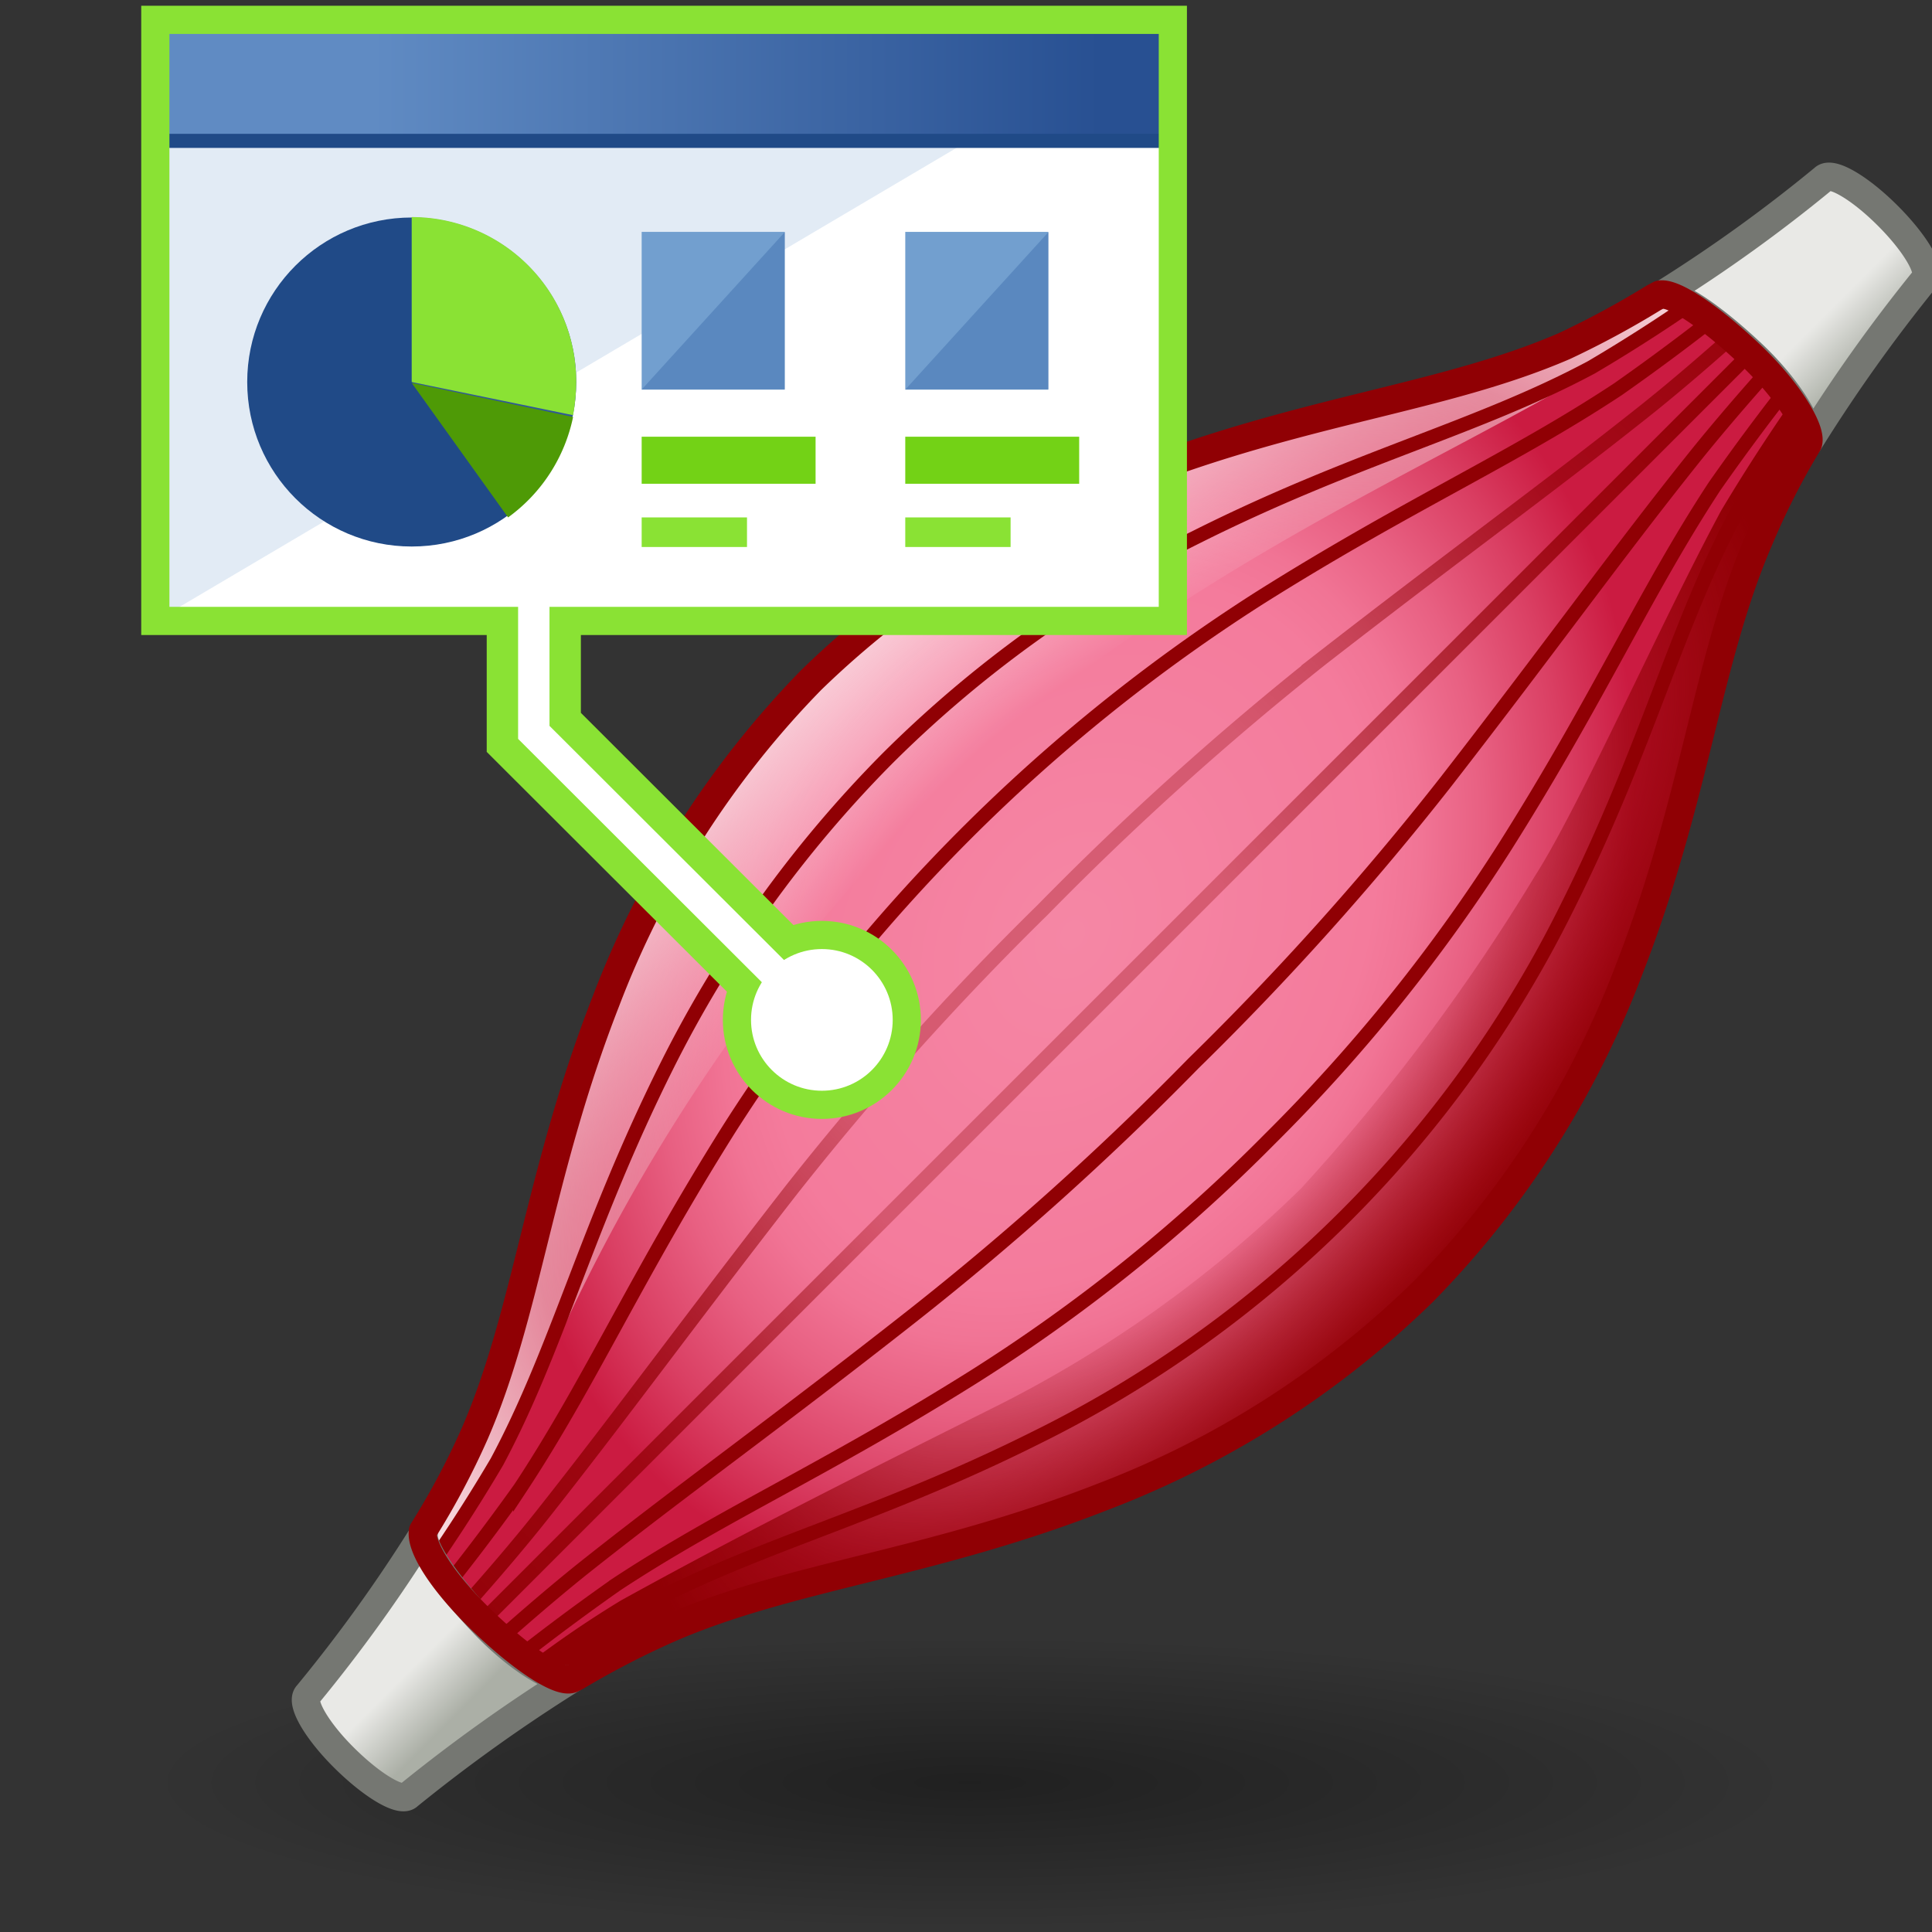 <?xml version="1.0" encoding="UTF-8" standalone="no"?>
<svg
   viewBox="0 0 48 48"
   version="1.1"
   id="svg5671"
   sodipodi:docname="muscleproperties.svg"
   inkscape:version="1.2-dev (7be2d9a5, 2021-09-13)"
   xmlns:inkscape="http://www.inkscape.org/namespaces/inkscape"
   xmlns:sodipodi="http://sodipodi.sourceforge.net/DTD/sodipodi-0.dtd"
   xmlns:xlink="http://www.w3.org/1999/xlink"
   xmlns="http://www.w3.org/2000/svg"
   xmlns:svg="http://www.w3.org/2000/svg">
  <rect x="0" y="0" width="48" height="48" fill="#333333" stroke="none"/>
  <sodipodi:namedview
     id="namedview5673"
     pagecolor="#ffffff"
     bordercolor="#666666"
     borderopacity="1.0"
     inkscape:pageshadow="2"
     inkscape:pageopacity="0.0"
     inkscape:pagecheckerboard="0"
     showgrid="false"
     inkscape:zoom="16.145833"
     inkscape:cx="12.015484"
     inkscape:cy="24"
     inkscape:window-width="2880"
     inkscape:window-height="1557"
     inkscape:window-x="-8"
     inkscape:window-y="-8"
     inkscape:window-maximized="1"
     inkscape:current-layer="svg5671" />
  <defs
     id="defs5590">
    <linearGradient
       inkscape:collect="always"
       id="linearGradient8454">
      <stop
         style="stop-color:#000000;stop-opacity:0.368;"
         offset="0"
         id="stop8450" />
      <stop
         style="stop-color:#000000;stop-opacity:0;"
         offset="1"
         id="stop8452" />
    </linearGradient>
    <style
       id="style5522">.cls-1{fill:url(#radial-gradient);}.cls-2{fill:url(#radial-gradient-2);}.cls-3{fill:url(#radial-gradient-3);}.cls-4{fill:url(#radial-gradient-4);}.cls-10,.cls-11,.cls-14,.cls-16,.cls-17,.cls-24,.cls-25,.cls-26,.cls-27,.cls-5,.cls-6,.cls-7,.cls-8,.cls-9{fill:none;}.cls-10,.cls-11,.cls-17,.cls-24,.cls-25,.cls-26,.cls-27,.cls-5,.cls-6,.cls-7,.cls-8,.cls-9{stroke-miterlimit:10;}.cls-10,.cls-11,.cls-24,.cls-5,.cls-6,.cls-7,.cls-8,.cls-9{stroke-width:0.35px;}.cls-5{stroke:url(#linear-gradient);}.cls-6{stroke:url(#linear-gradient-2);}.cls-7{stroke:url(#linear-gradient-3);}.cls-8{stroke:url(#linear-gradient-4);}.cls-9{stroke:url(#linear-gradient-5);}.cls-10{stroke:url(#linear-gradient-6);}.cls-11{stroke:url(#linear-gradient-7);}.cls-12{fill:#900004;}.cls-13{fill:url(#linear-gradient-8);}.cls-14{stroke:#757772;}.cls-14,.cls-16{stroke-linecap:round;stroke-linejoin:round;}.cls-14,.cls-16,.cls-25,.cls-27{stroke-width:0.7px;}.cls-15{fill:url(#linear-gradient-9);}.cls-16{stroke:#900004;}.cls-17,.cls-25,.cls-26{stroke:#8ae234;}.cls-17{stroke-width:2.1px;}.cls-18{fill:#fff;}.cls-19,.cls-30{fill:#729fcf;}.cls-19{opacity:0.2;}.cls-20,.cls-31{fill:#3465a4;}.cls-21{fill:url(#New_Gradient_Swatch_13);}.cls-22{fill:#73d216;}.cls-23{fill:#8ae234;}.cls-24{stroke:#204a87;}.cls-26{stroke-width:1.4px;}.cls-27{stroke:#fff;}.cls-28{fill:#204a87;}.cls-29{fill:#4e9a06;}.cls-31{opacity:0.39;}</style>
    <radialGradient
       id="radial-gradient"
       cx="-81.48"
       cy="82.67"
       r="14.62"
       gradientTransform="matrix(1.46,0,0,0.33,139.38,15.79)"
       gradientUnits="userSpaceOnUse">
      <stop
         offset="0.07"
         stop-color="#212121"
         stop-opacity="0.3"
         id="stop5524" />
      <stop
         offset="0.13"
         stop-color="#212121"
         stop-opacity="0.27"
         id="stop5526" />
      <stop
         offset="0.85"
         stop-color="#212121"
         stop-opacity="0"
         id="stop5528" />
    </radialGradient>
    <radialGradient
       id="radial-gradient-2"
       cx="-85.77"
       cy="185.76"
       r="15.37"
       gradientTransform="matrix(0.535,-0.98,0.735,0.401,-63.998,-135.319)"
       gradientUnits="userSpaceOnUse">
      <stop
         offset="0"
         stop-color="#f587a5"
         id="stop5531" />
      <stop
         offset="0.54"
         stop-color="#f47b9c"
         id="stop5533" />
      <stop
         offset="0.62"
         stop-color="#f17495"
         id="stop5535" />
      <stop
         offset="0.73"
         stop-color="#e86082"
         id="stop5537" />
      <stop
         offset="0.87"
         stop-color="#da3f63"
         id="stop5539" />
      <stop
         offset="1"
         stop-color="#cb1b41"
         id="stop5541" />
    </radialGradient>
    <radialGradient
       id="radial-gradient-3"
       cx="24.38"
       cy="23.87"
       r="21.44"
       gradientTransform="matrix(0.792,-0.783,0.321,0.325,-0.752,33.703)"
       gradientUnits="userSpaceOnUse">
      <stop
         offset="0.41"
         stop-color="#fff"
         stop-opacity="0"
         id="stop5544" />
      <stop
         offset="1"
         stop-color="#fff8f8"
         id="stop5546" />
    </radialGradient>
    <radialGradient
       id="radial-gradient-4"
       cx="27.78"
       cy="27.45"
       r="17.25"
       gradientTransform="matrix(0.73,-0.841,0.345,0.299,0.25,41.498)"
       gradientUnits="userSpaceOnUse">
      <stop
         offset="0.41"
         stop-color="#900004"
         stop-opacity="0"
         id="stop5549" />
      <stop
         offset="1"
         stop-color="#900004"
         id="stop5551" />
    </radialGradient>
    <linearGradient
       id="linear-gradient"
       x1="-110.46"
       y1="185.6"
       x2="-61.98"
       y2="185.6"
       gradientTransform="translate(-45.61 -167.47) rotate(-45)"
       gradientUnits="userSpaceOnUse">
      <stop
         offset="0"
         stop-color="#900004"
         id="stop5554" />
      <stop
         offset="0.06"
         stop-color="#900004"
         stop-opacity="0.96"
         id="stop5556" />
      <stop
         offset="0.15"
         stop-color="#900004"
         stop-opacity="0.84"
         id="stop5558" />
      <stop
         offset="0.25"
         stop-color="#900004"
         stop-opacity="0.65"
         id="stop5560" />
      <stop
         offset="0.35"
         stop-color="#900004"
         stop-opacity="0.39"
         id="stop5562" />
      <stop
         offset="0.38"
         stop-color="#900004"
         stop-opacity="0.3"
         id="stop5564" />
      <stop
         offset="0.62"
         stop-color="#900004"
         stop-opacity="0.3"
         id="stop5566" />
      <stop
         offset="0.75"
         stop-color="#900004"
         stop-opacity="0.55"
         id="stop5568" />
      <stop
         offset="1"
         stop-color="#900004"
         id="stop5570" />
    </linearGradient>
    <linearGradient
       id="linear-gradient-2"
       x1="-110.35"
       y1="184.2"
       x2="-62.08"
       y2="184.2"
       xlink:href="#linear-gradient"
       gradientTransform="matrix(1.114,0,0,1.114,-0.83,-4.118)" />
    <linearGradient
       id="linear-gradient-3"
       x1="-110.25"
       y1="182.8"
       x2="-62.18"
       y2="182.8"
       xlink:href="#linear-gradient"
       gradientTransform="matrix(1.114,0,0,1.114,-0.83,-4.118)" />
    <linearGradient
       id="linear-gradient-4"
       x1="-110.46"
       y1="188.4"
       x2="-61.98"
       y2="188.4"
       xlink:href="#linear-gradient"
       gradientTransform="matrix(1.114,0,0,1.114,-0.83,-4.118)" />
    <linearGradient
       id="linear-gradient-5"
       x1="-110.35"
       y1="189.8"
       x2="-62.08"
       y2="189.8"
       xlink:href="#linear-gradient"
       gradientTransform="matrix(1.114,0,0,1.114,-0.83,-4.118)" />
    <linearGradient
       id="linear-gradient-6"
       x1="-110.25"
       y1="191.21"
       x2="-62.18"
       y2="191.21"
       xlink:href="#linear-gradient"
       gradientTransform="matrix(1.114,0,0,1.114,-0.83,-4.118)" />
    <linearGradient
       id="linear-gradient-7"
       x1="-110.56"
       y1="187"
       x2="-61.87"
       y2="187"
       xlink:href="#linear-gradient" />
    <linearGradient
       id="linear-gradient-8"
       x1="-108.14"
       y1="189.24"
       x2="-108.14"
       y2="186.29"
       gradientTransform="translate(-45.61 -167.47) rotate(-45)"
       gradientUnits="userSpaceOnUse">
      <stop
         offset="0.36"
         stop-color="#abafa6"
         id="stop5579" />
      <stop
         offset="0.85"
         stop-color="#e9e9e6"
         id="stop5581" />
    </linearGradient>
    <linearGradient
       id="linear-gradient-9"
       x1="-385.7"
       y1="189.24"
       x2="-385.7"
       y2="186.29"
       gradientTransform="matrix(-0.791,0.791,0.791,0.791,-405.996,163.746)"
       xlink:href="#linear-gradient-8" />
    <linearGradient
       id="New_Gradient_Swatch_13"
       x1="9.05"
       y1="5.49"
       x2="25.28"
       y2="5.49"
       gradientUnits="userSpaceOnUse"
       gradientTransform="matrix(1.114,0,0,1.114,-0.83,-4.118)">
      <stop
         offset="0"
         stop-color="#608bc3"
         id="stop5585" />
      <stop
         offset="1"
         stop-color="#285092"
         id="stop5587" />
    </linearGradient>
    <linearGradient
       inkscape:collect="always"
       xlink:href="#linear-gradient"
       id="linearGradient8277"
       gradientUnits="userSpaceOnUse"
       gradientTransform="matrix(0.787,-0.787,0.787,0.787,-51.625,-190.624)"
       x1="-110.46"
       y1="185.6"
       x2="-61.98"
       y2="185.6" />
    <linearGradient
       inkscape:collect="always"
       xlink:href="#linear-gradient-8"
       id="linearGradient8279"
       gradientUnits="userSpaceOnUse"
       gradientTransform="matrix(0.787,-0.787,0.787,0.787,-51.625,-190.624)"
       x1="-108.14"
       y1="189.24"
       x2="-108.14"
       y2="186.29" />
    <radialGradient
       inkscape:collect="always"
       xlink:href="#linearGradient8454"
       id="radialGradient8456"
       cx="20.63"
       cy="43.24"
       fx="20.63"
       fy="43.24"
       r="20.48"
       gradientTransform="matrix(1,0,0,0.177,3.468,36.635)"
       gradientUnits="userSpaceOnUse" />
  </defs>
  <ellipse
     class="cls-1"
     cx="24.099"
     cy="44.293"
     rx="20.48"
     ry="3.627"
     id="ellipse5592"
     style="fill:url(#radialGradient8456);fill-opacity:1;stroke-width:1" />
  <path
     class="cls-2"
     d="m 45.321,4.435 c 0.189,-0.178 0.891,0.223 1.581,0.924 0.69,0.702 1.114,1.403 0.924,1.581 a 32.987,32.987 0 0 0 -4.109,6.437 c -1.314,3.018 -1.581,6.459 -3.252,10.736 a 23.064,23.064 0 0 1 -5.112,7.985 23.254,23.253 0 0 1 -7.985,5.101 c -4.277,1.671 -7.718,1.949 -10.725,3.252 a 32.664,32.664 0 0 0 -6.448,4.165 v 0 C 10.017,44.795 9.305,44.383 8.614,43.692 7.924,43.002 7.5,42.289 7.69,42.111 a 32.664,32.664 0 0 0 4.165,-6.448 c 1.303,-3.007 1.581,-6.448 3.252,-10.725 a 23.254,23.253 0 0 1 5.101,-7.985 23.064,23.064 0 0 1 7.918,-5.112 C 32.402,10.171 35.844,9.903 38.862,8.6 A 32.976,32.976 0 0 0 45.299,4.435"
     id="path5594"
     style="fill:url(#radial-gradient-2);stroke-width:1" />
  <path
     class="cls-3"
     d="m 10.474,38.28 0.312,0.546 a 25.615,25.614 0 0 0 2.684,-4.655 45.661,45.66 0 0 1 10.836,-15.391 C 30.743,13.077 38.082,10.672 41.913,7.643 v 0 L 41.301,7.331 A 37.063,37.063 0 0 1 34.741,10.104 c -2.561,0.624 -8.108,1.203 -13.075,5.568 -4.967,4.366 -7.061,8.052 -7.941,12.674 -0.88,4.622 -1.726,7.996 -3.452,9.622"
     id="path5596"
     style="fill:url(#radial-gradient-3);stroke-width:1" />
  <path
     class="cls-4"
     d="m 47.504,6.117 a 46.774,46.774 0 0 0 -4.744,6.571 c -1.515,2.818 -3.497,7.306 -4.611,9.054 a 49.224,49.224 0 0 1 -5.836,7.796 30.158,30.158 0 0 1 -7.74,5.49 c -3.942,1.971 -6.315,3.174 -9.143,4.733 A 26.383,26.383 0 0 0 9.761,44.394 l 0.457,0.368 a 28.287,28.287 0 0 1 6.225,-4.232 c 2.929,-1.258 9.411,-2.227 12.919,-4.031 a 23.744,23.743 0 0 0 7.584,-6.27 27.385,27.385 0 0 0 4.644,-9.622 c 0.735,-3.341 1.726,-7.317 3.096,-9.31 1.37,-1.993 3.341,-4.388 3.341,-4.388 z"
     id="path5598"
     style="fill:url(#radial-gradient-4);stroke-width:1" />
  <path
     class="cls-5"
     d="m 46.513,5.126 c 0,0 -3.219,3.152 -5.657,5.089 -2.439,1.938 -4.622,3.508 -8.018,6.147 a 74.85,74.85 0 0 0 -6.938,6.248 73.38,73.38 0 0 0 -6.27,6.994 c -2.639,3.397 -4.21,5.568 -6.147,8.018 -1.938,2.45 -5.078,5.657 -5.078,5.657"
     id="path5600"
     style="stroke:url(#linearGradient8277)" />
  <path
     class="cls-6"
     d="m 46.112,4.903 a 57.02,57.02 0 0 1 -5.914,4.767 C 37.57,11.407 34.964,12.543 31.289,14.859 A 43.11,43.11 0 0 0 18.103,28.067 c -2.316,3.686 -3.452,6.292 -5.179,8.909 a 58.078,58.078 0 0 1 -4.844,5.925"
     id="path5602"
     style="stroke:url(#linear-gradient-2)" />
  <path
     class="cls-7"
     d="M 45.722,4.669 A 41.518,41.518 0 0 1 39.541,9.124 c -2.829,1.515 -5.847,2.227 -9.823,4.221 a 29.334,29.334 0 0 0 -7.662,5.49 29.691,29.69 0 0 0 -5.49,7.651 c -1.993,3.987 -2.706,7.005 -4.221,9.834 a 41.139,41.139 0 0 1 -4.455,6.17"
     id="path5604"
     style="stroke:url(#linear-gradient-3)" />
  <path
     class="cls-8"
     d="m 47.136,5.761 c 0,0 -3.141,3.219 -5.078,5.646 -1.938,2.428 -3.508,4.633 -6.136,8.018 a 71.966,71.965 0 0 1 -6.27,6.994 72.935,72.934 0 0 1 -6.994,6.281 c -3.341,2.628 -5.568,4.21 -8.018,6.147 -2.45,1.938 -5.669,5.078 -5.669,5.078"
     id="path5606"
     style="stroke:url(#linear-gradient-4)" />
  <path
     class="cls-9"
     d="m 47.37,6.15 a 57.41,57.41 0 0 0 -4.767,5.925 c -1.726,2.628 -2.862,5.234 -5.179,8.909 a 41.874,41.874 0 0 1 -5.88,7.317 41.473,41.473 0 0 1 -7.328,5.891 c -3.686,2.316 -6.292,3.452 -8.909,5.179 a 56.486,56.485 0 0 0 -5.914,4.778"
     id="path5608"
     style="stroke:url(#linear-gradient-5)" />
  <path
     class="cls-10"
     d="m 47.604,6.551 a 40.861,40.861 0 0 0 -4.455,6.181 c -1.515,2.818 -2.227,5.847 -4.221,9.823 A 29.067,29.067 0 0 1 25.765,35.707 c -3.976,1.993 -6.994,2.695 -9.823,4.221 a 41.518,41.518 0 0 0 -6.181,4.455"
     id="path5610"
     style="stroke:url(#linear-gradient-6)" />
  <line
     class="cls-11"
     x1="46.902"
     y1="5.36"
     x2="8.57"
     y2="43.692"
     id="line5612"
     style="stroke:url(#linear-gradient-7)" />
  <path
     class="cls-12"
     d="m 14.205,41.71 a 40.95,40.95 0 0 0 -4.054,2.896 C 9.973,44.795 9.271,44.383 8.57,43.692 7.868,43.002 7.456,42.289 7.645,42.1 a 37.765,37.765 0 0 0 2.884,-4.009 c -0.067,0.345 0.557,1.258 1.47,2.227 0.913,0.969 1.904,1.515 2.205,1.392 z"
     id="path5614"
     style="stroke-width:1" />
  <path
     class="cls-13"
     d="m 14.205,41.71 a 40.95,40.95 0 0 0 -4.054,2.896 C 9.973,44.795 9.271,44.383 8.57,43.692 7.868,43.002 7.456,42.289 7.645,42.1 a 37.765,37.765 0 0 0 2.884,-4.009 c -0.067,0.345 0.557,1.258 1.47,2.227 0.913,0.969 1.904,1.515 2.205,1.392 z"
     id="path5616"
     style="fill:url(#linearGradient8279);stroke-width:1" />
  <path
     class="cls-14"
     d="m 14.205,41.71 a 40.95,40.95 0 0 0 -4.054,2.896 C 9.973,44.795 9.271,44.383 8.57,43.692 7.868,43.002 7.456,42.289 7.645,42.1 a 37.765,37.765 0 0 0 2.884,-4.009 c -0.067,0.345 0.557,1.258 1.47,2.227 0.913,0.969 1.904,1.515 2.205,1.392 z"
     id="path5618" />
  <path
     class="cls-15"
     d="M 44.931,10.995 A 39.847,39.847 0 0 1 47.816,6.941 C 48.005,6.752 47.593,6.05 46.902,5.36 46.212,4.669 45.499,4.246 45.31,4.435 A 37.765,37.765 0 0 1 41.301,7.32 c 0.345,-0.067 1.258,0.557 2.227,1.47 0.969,0.913 1.515,1.904 1.403,2.205 z"
     id="path5620"
     style="fill:url(#linear-gradient-9);stroke-width:1" />
  <path
     class="cls-14"
     d="M 44.931,10.995 A 39.847,39.847 0 0 1 47.816,6.941 C 48.005,6.752 47.593,6.05 46.902,5.36 46.212,4.669 45.499,4.246 45.31,4.435 A 37.765,37.765 0 0 1 41.301,7.32 c 0.345,-0.067 1.258,0.557 2.227,1.47 0.969,0.913 1.515,1.904 1.403,2.205 z"
     id="path5622" />
  <path
     class="cls-16"
     d="m 14.205,41.71 c -0.301,0.123 -1.247,-0.501 -2.227,-1.448 -0.98,-0.947 -1.537,-1.826 -1.47,-2.227 v 0 A 18.932,18.932 0 0 0 11.799,35.607 c 1.303,-3.007 1.581,-6.448 3.252,-10.725 a 23.254,23.253 0 0 1 5.101,-7.985 23.064,23.064 0 0 1 7.974,-5.056 c 4.277,-1.671 7.718,-1.938 10.736,-3.241 a 22.396,22.396 0 0 0 2.227,-1.203 l 0.145,-0.078 c 0.345,-0.067 1.258,0.557 2.227,1.47 0.969,0.913 1.57,1.904 1.459,2.227 v 0 a 18.197,18.197 0 0 0 -1.203,2.361 c -1.314,3.018 -1.581,6.459 -3.252,10.736 a 23.064,23.064 0 0 1 -5.112,7.985 23.254,23.253 0 0 1 -7.985,5.101 c -4.277,1.671 -7.718,1.949 -10.725,3.252 a 21.416,21.416 0 0 0 -2.328,1.203 z"
     id="path5624" />
  <polyline
     class="cls-17"
     points="12.65 15.2 12.65 20.03 19.08 26.45"
     id="polyline5626"
     transform="matrix(1.114,0,0,1.114,-0.83,-4.118)" />
  <rect
     class="cls-18"
     x="3.859"
     y="0.493"
     width="25.28"
     height="14.934"
     id="rect5628"
     style="stroke-width:1" />
  <polygon
     class="cls-19"
     points="4.21,17.55 26.91,4.14 4.21,4.14 "
     id="polygon5630"
     transform="matrix(1.114,0,0,1.114,-0.83,-4.118)"
     style="stroke-width:0.898" />
  <rect
     class="cls-20"
     x="3.859"
     y="0.493"
     width="25.28"
     height="3.007"
     id="rect5632"
     style="stroke-width:1" />
  <rect
     class="cls-21"
     x="3.859"
     y="0.493"
     width="25.28"
     height="3.007"
     id="rect5634"
     style="fill:url(#New_Gradient_Swatch_13);stroke-width:1" />
  <rect
     class="cls-22"
     x="15.942"
     y="10.85"
     width="4.321"
     height="1.169"
     id="rect5636"
     style="stroke-width:1" />
  <rect
     class="cls-23"
     x="15.942"
     y="12.855"
     width="2.617"
     height="0.735"
     id="rect5638"
     style="stroke-width:1" />
  <rect
     class="cls-24"
     x="3.859"
     y="0.493"
     width="25.28"
     height="3.007"
     id="rect5640" />
  <rect
     class="cls-25"
     x="3.859"
     y="0.493"
     width="25.28"
     height="14.934"
     id="rect5642" />
  <ellipse
     class="cls-26"
     cx="20.419"
     cy="25.339"
     id="circle5644"
     rx="1.76"
     ry="1.76" />
  <ellipse
     class="cls-18"
     cx="20.419"
     cy="25.339"
     id="circle5646"
     style="stroke-width:1"
     rx="1.76"
     ry="1.76" />
  <polyline
     class="cls-27"
     points="12.65 15.2 12.65 20.03 19.08 26.45"
     id="polyline5648"
     transform="matrix(1.114,0,0,1.114,-0.83,-4.118)" />
  <ellipse
     class="cls-28"
     cx="10.229"
     cy="9.491"
     id="circle5650"
     style="stroke-width:1"
     rx="4.087"
     ry="4.087" />
  <path
     class="cls-19"
     d="m 14.316,9.491 a 4.922,4.922 0 0 1 -0.078,0.824 4.109,4.109 0 0 1 -1.615,2.495 l -2.394,-3.341 v -4.076 a 4.087,4.087 0 0 1 4.087,4.098 z"
     id="path5652"
     style="stroke-width:1" />
  <path
     class="cls-23"
     d="m 14.316,9.491 a 4.922,4.922 0 0 1 -0.078,0.824 L 10.229,9.491 V 5.393 a 4.087,4.087 0 0 1 4.087,4.098 z"
     id="path5654"
     style="stroke-width:1" />
  <path
     class="cls-29"
     d="m 14.238,10.36 a 4.109,4.109 0 0 1 -1.615,2.495 L 10.229,9.514 Z"
     id="path5656"
     style="stroke-width:1" />
  <rect
     class="cls-30"
     x="15.942"
     y="5.761"
     width="3.553"
     height="3.92"
     id="rect5658"
     style="stroke-width:1" />
  <polygon
     class="cls-31"
     points="15.06,12.38 18.25,8.87 18.25,12.38 "
     id="polygon5660"
     transform="matrix(1.114,0,0,1.114,-0.83,-4.118)"
     style="stroke-width:0.898" />
  <rect
     class="cls-22"
     x="22.491"
     y="10.85"
     width="4.321"
     height="1.169"
     id="rect5662"
     style="stroke-width:1" />
  <rect
     class="cls-23"
     x="22.491"
     y="12.855"
     width="2.617"
     height="0.735"
     id="rect5664"
     style="stroke-width:1" />
  <rect
     class="cls-30"
     x="22.491"
     y="5.761"
     width="3.553"
     height="3.92"
     id="rect5666"
     style="stroke-width:1" />
  <polygon
     class="cls-31"
     points="20.94,12.38 24.13,8.87 24.13,12.38 "
     id="polygon5668"
     transform="matrix(1.114,0,0,1.114,-0.83,-4.118)"
     style="stroke-width:0.898" />
</svg>
